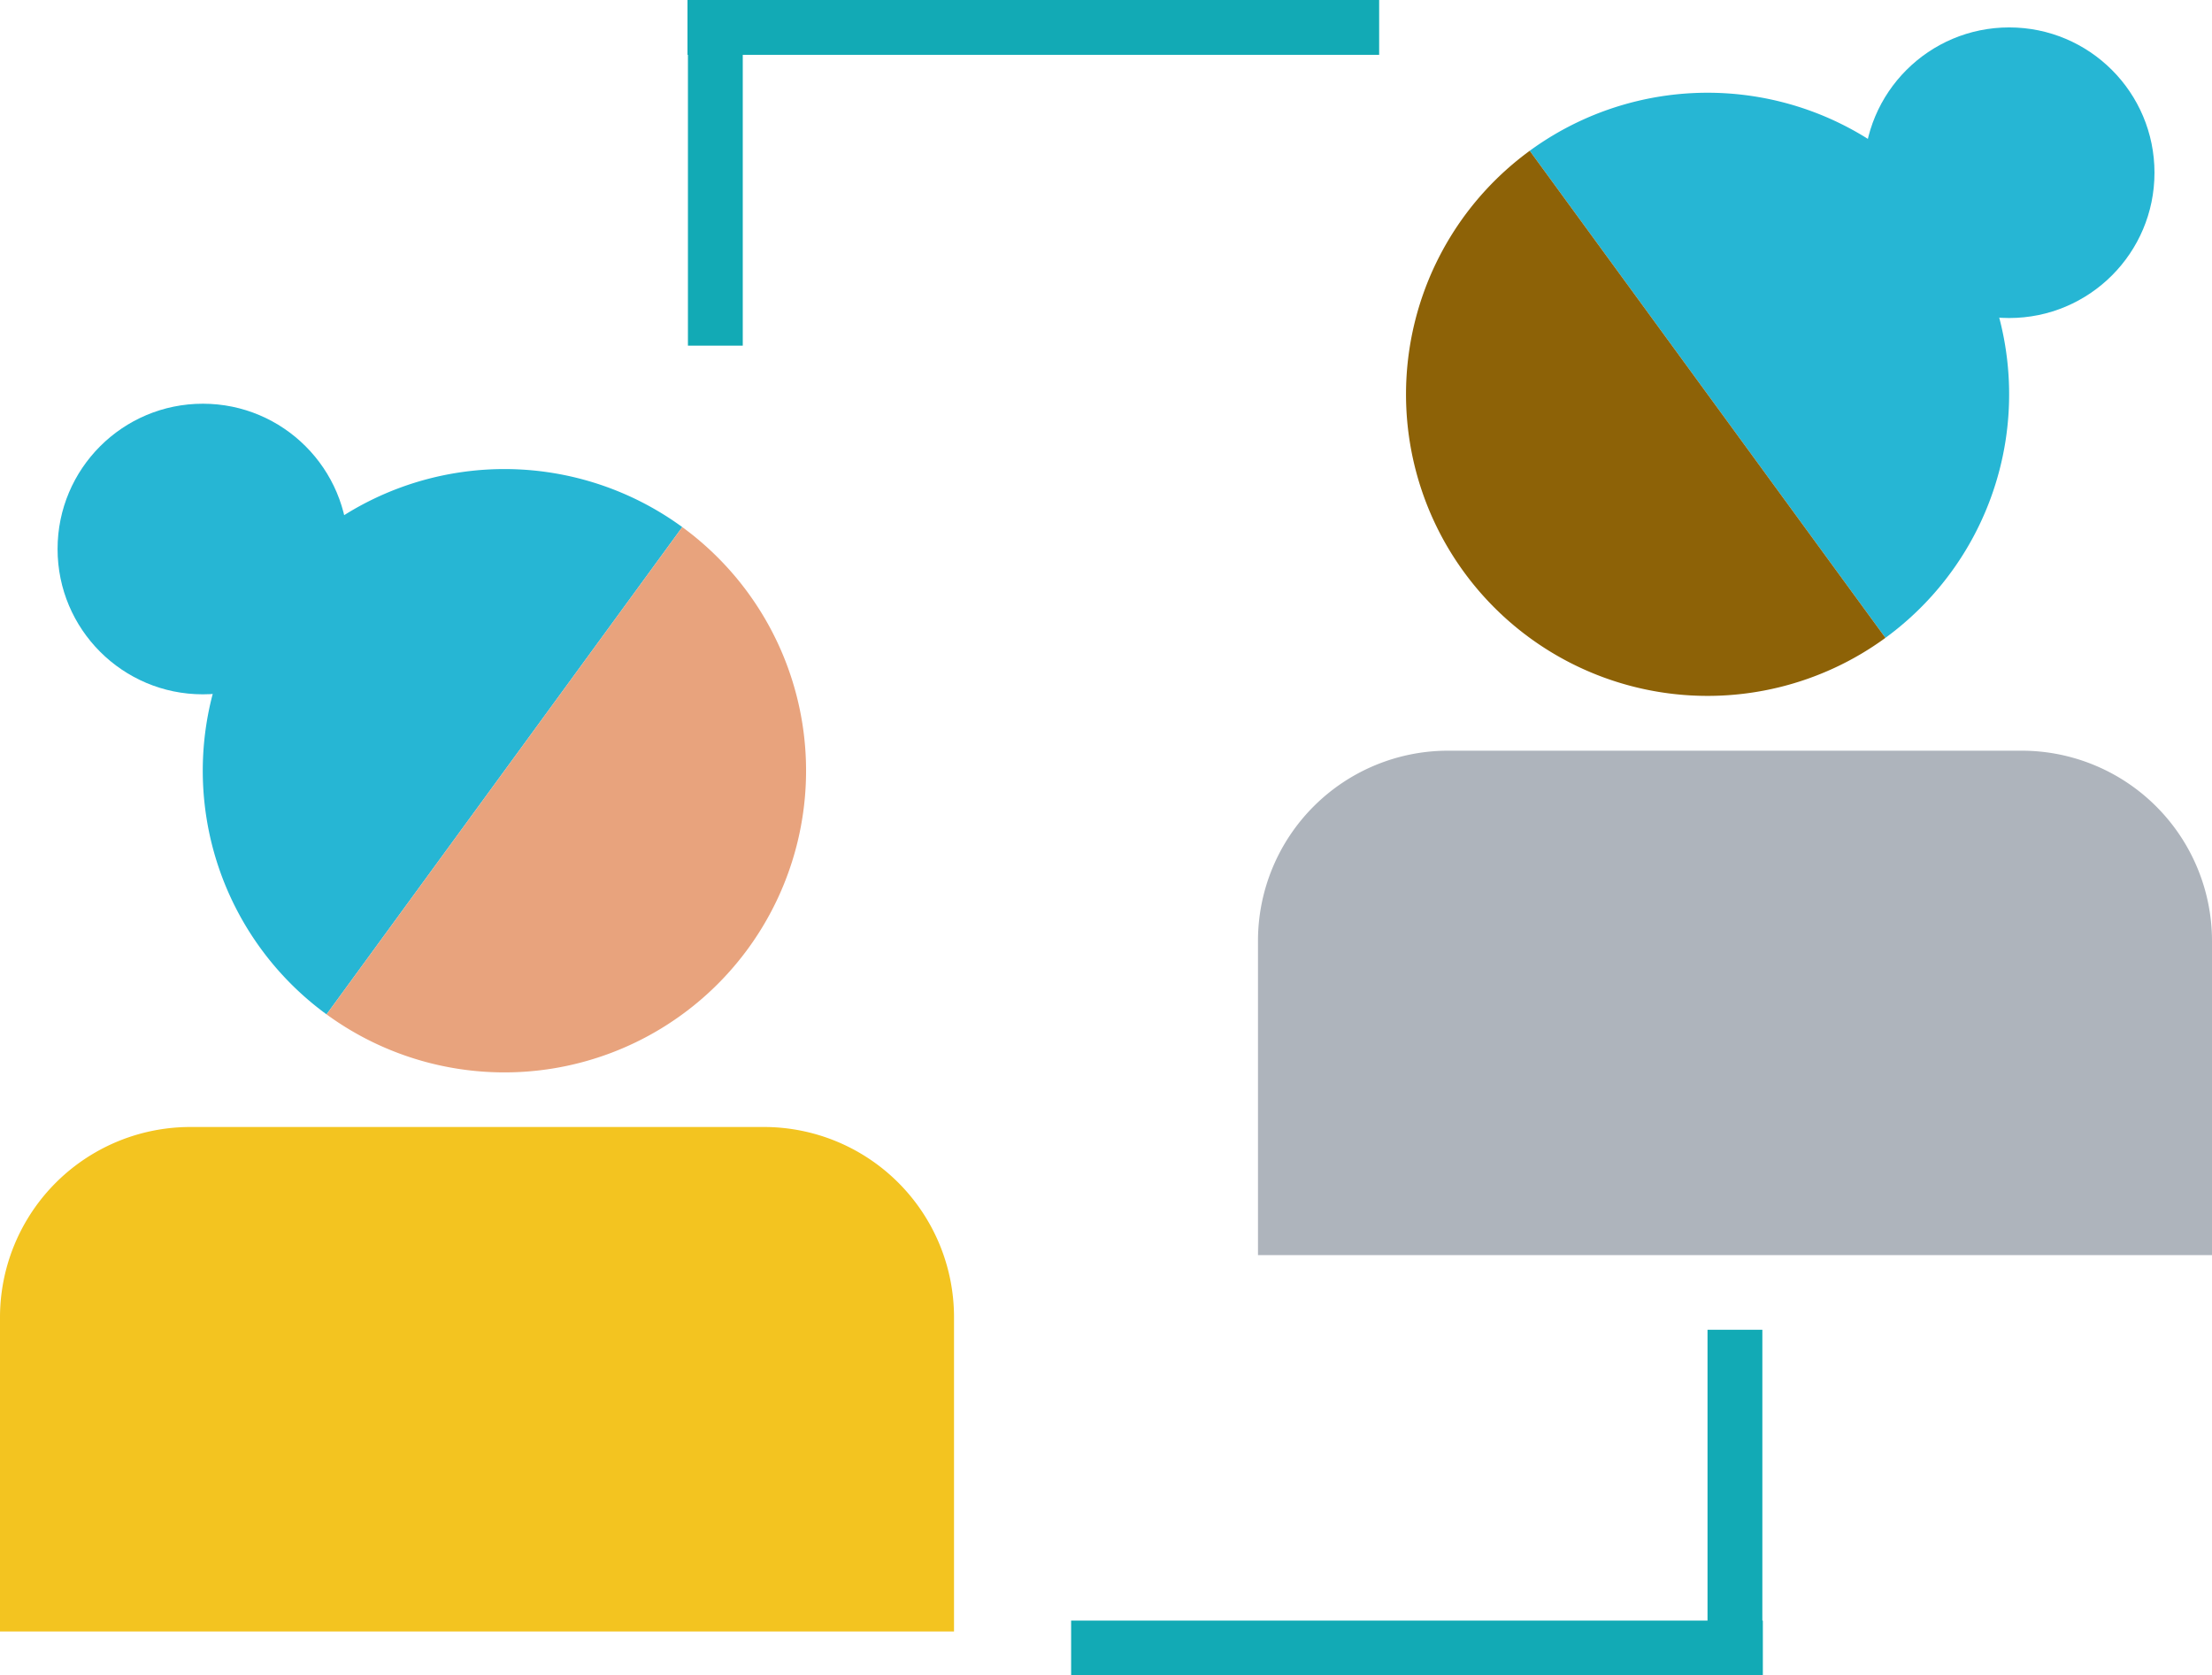 <svg xmlns="http://www.w3.org/2000/svg" viewBox="0 0 403.44 305.56"><defs><style>.cls-1{fill:#26b6d4;}.cls-2{fill:#e8a37d;}.cls-3{fill:#f3c420;}.cls-4{fill:#8d6207;}.cls-5{fill:#aeb4bc;}.cls-6{fill:#12aab5;stroke:#12aab5;stroke-miterlimit:10;stroke-width:10px;}</style></defs><g id="Layer_2" data-name="Layer 2"><g id="Layer_1-2" data-name="Layer 1"><path class="cls-1" d="M124.44,96.13A55,55,0,1,0,59.56,185Z"/><path class="cls-2" d="M124.44,96.13A55,55,0,1,1,59.56,185Z"/><circle class="cls-1" cx="37" cy="100.13" r="26.5"/><path class="cls-3" d="M34.73,205.54h104.6A34.68,34.68,0,0,1,174,240.22v57.32a0,0,0,0,1,0,0H0a0,0,0,0,1,0,0V240.27A34.73,34.73,0,0,1,34.73,205.54Z"/><path class="cls-1" d="M279,27.5a55,55,0,1,1,64.88,88.83Z"/><path class="cls-4" d="M279,27.5a55,55,0,0,0,64.88,88.83Z"/><circle class="cls-1" cx="366.45" cy="31.5" r="26.5"/><path class="cls-5" d="M229.44,136.92h174a0,0,0,0,1,0,0v57.32a34.68,34.68,0,0,1-34.68,34.68H264.17a34.73,34.73,0,0,1-34.73-34.73V136.92A0,0,0,0,1,229.44,136.92Z" transform="translate(632.88 365.83) rotate(180)"/><line class="cls-6" x1="321.52" y1="300.56" x2="195.36" y2="300.56"/><line class="cls-6" x1="316.43" y1="300.56" x2="316.43" y2="242.52"/><line class="cls-6" x1="125.39" y1="5" x2="251.54" y2="5"/><line class="cls-6" x1="130.47" y1="5" x2="130.47" y2="63.04"/></g></g></svg>